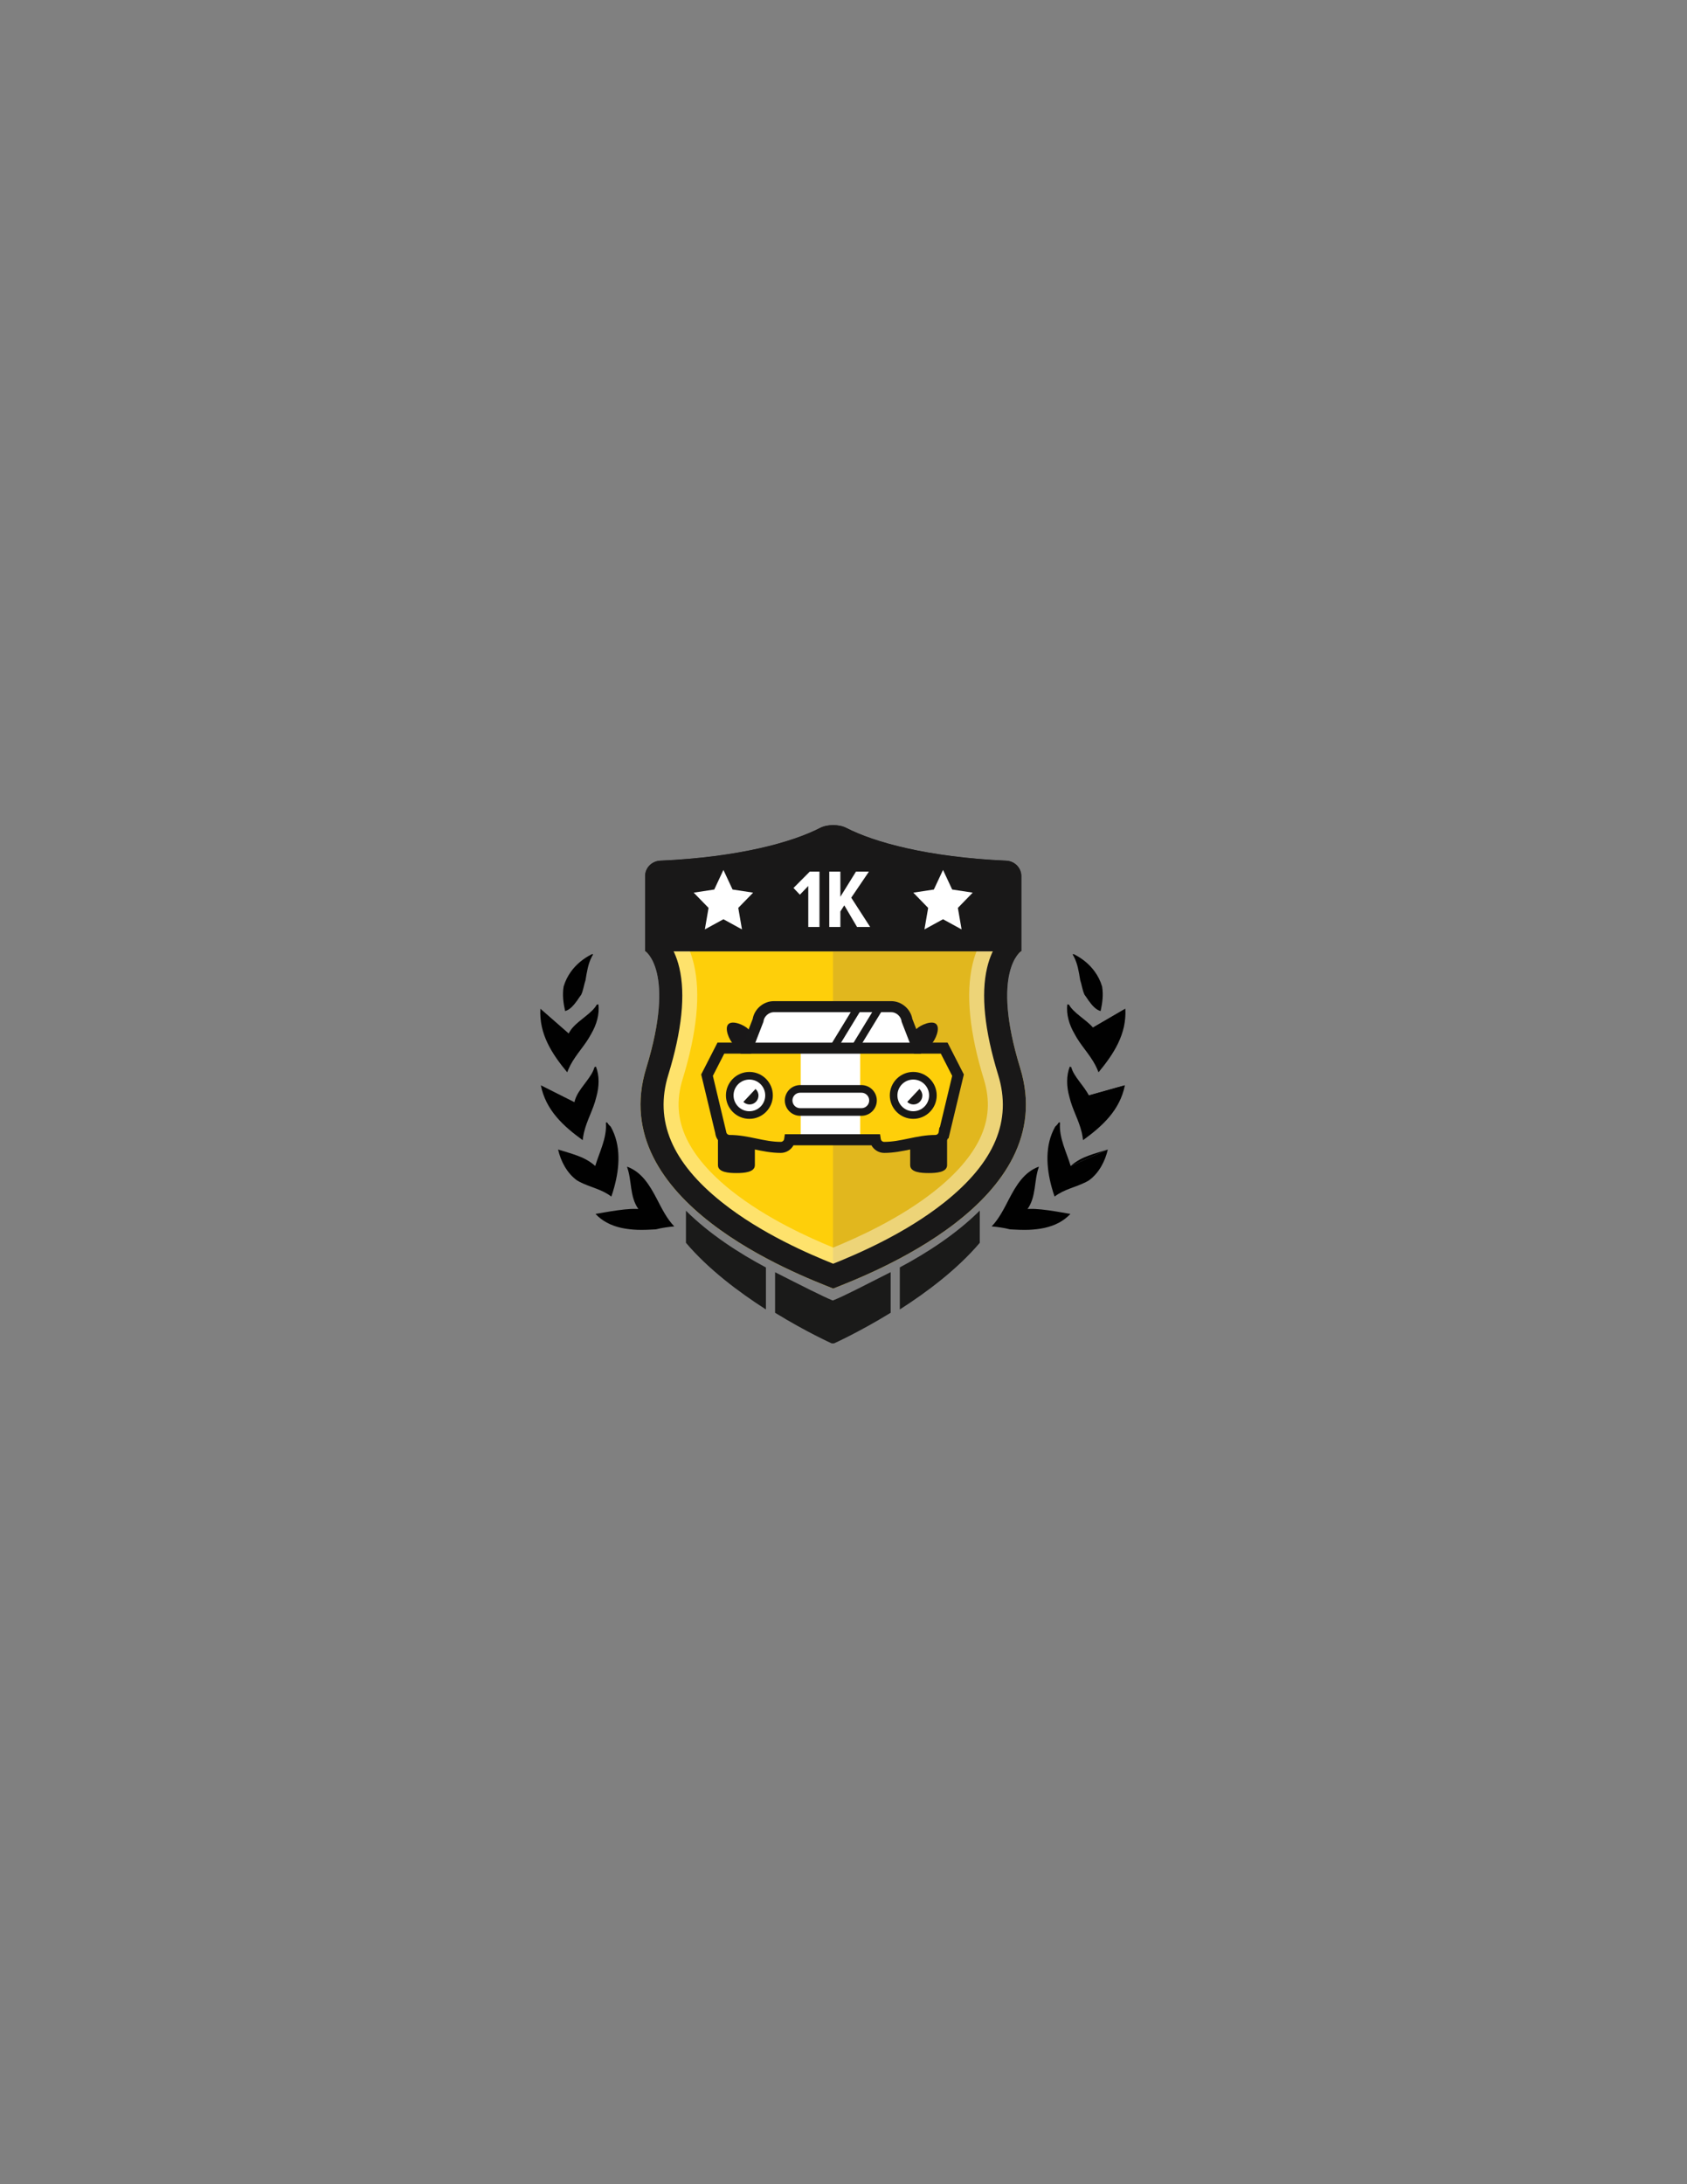 <?xml version="1.0" encoding="utf-8"?>
<!-- Generator: Adobe Illustrator 16.0.0, SVG Export Plug-In . SVG Version: 6.00 Build 0)  -->
<!DOCTYPE svg PUBLIC "-//W3C//DTD SVG 1.1//EN" "http://www.w3.org/Graphics/SVG/1.1/DTD/svg11.dtd">
<svg version="1.1" id="Layer_1" xmlns="http://www.w3.org/2000/svg" xmlns:xlink="http://www.w3.org/1999/xlink" x="0px" y="0px"
	 width="612px" height="792px" viewBox="0 0 612 792" enable-background="new 0 0 612 792" xml:space="preserve">
<rect x="0" y="0" width="612" height="792" fill="#808080" stroke="none"/>
<path fill="none" d="M346.63,60"/>
<path fill="none" d="M346.63,3305.597"/>
<path fill="#FECF0A" d="M370.104,387.303c-10.15-32.987-1.588-41.101,0.215-42.339h-67.617h-68.482
	c1.803,1.238,10.366,9.352,0.216,42.339c-14.918,48.481,55.285,74.915,67.834,79.935c0.136-0.054,0.282-0.112,0.433-0.172
	C316.338,461.639,384.857,435.257,370.104,387.303"/>
<g opacity="0.6">
	<g>
		<defs>
			<rect id="SVGID_1_" x="302.2" y="344.96" width="69.47" height="122.101"/>
		</defs>
		<clipPath id="SVGID_2_">
			<use xlink:href="#SVGID_1_"  overflow="visible"/>
		</clipPath>
		<path clip-path="url(#SVGID_2_)" fill="#CDA72C" d="M369.602,387.303c-10.15-32.987-1.588-41.101,0.215-42.339h-67.617v122.102
			C315.836,461.639,384.356,435.257,369.602,387.303"/>
	</g>
</g>
<g opacity="0.4">
	<g>
		<defs>
			<rect id="SVGID_3_" x="232.37" y="299.19" width="139.8" height="168.05"/>
		</defs>
		<clipPath id="SVGID_4_">
			<use xlink:href="#SVGID_3_"  overflow="visible"/>
		</clipPath>
		<path clip-path="url(#SVGID_4_)" fill="#FFFFFF" d="M302.27,313.247c12.872,6.204,32.307,10.53,54.446,12.167v14.542
			c-1.519,2.447-2.946,5.631-3.908,9.729c-2.505,10.653-1.122,24.675,4.108,41.676c2.328,7.568,1.855,14.6-1.444,21.499
			c-3.051,6.373-8.519,12.724-16.251,18.875c-12.736,10.132-28.211,17.049-36.951,20.637c-8.742-3.588-24.216-10.505-36.953-20.637
			c-7.732-6.15-13.201-12.502-16.25-18.875c-3.302-6.898-3.774-13.931-1.445-21.5c5.23-17,6.613-31.022,4.109-41.675
			c-0.964-4.097-2.391-7.282-3.91-9.729v-14.542C269.96,323.777,289.396,319.451,302.27,313.247 M302.27,299.186
			c-1.728,0-3.453,0.347-4.796,1.037c-9.942,5.12-29.271,10.588-57.983,11.864c-3.017,0.134-5.465,2.57-5.465,5.589v27.161
			c0,0,11.262,7.192,0.409,42.466c-14.918,48.482,55.285,74.915,67.835,79.934c12.549-5.019,82.75-31.451,67.834-79.934
			c-10.854-35.274,0.409-42.466,0.409-42.466v-27.161c0-3.019-2.448-5.455-5.465-5.589c-28.713-1.276-48.042-6.744-57.985-11.864
			C305.722,299.532,303.994,299.186,302.27,299.186"/>
	</g>
</g>
<path fill="#191818" d="M370.513,317.676c0-3.02-2.449-5.455-5.466-5.589c-28.711-1.276-48.041-6.744-57.983-11.865
	c-2.685-1.382-6.905-1.382-9.59,0c-9.942,5.121-29.271,10.589-57.983,11.865c-3.017,0.134-5.466,2.569-5.466,5.589v27.161
	c0,0,0.069,0.041,0.194,0.127h136.1c0.125-0.086,0.194-0.127,0.194-0.127V317.676z"/>
<path fill="#191818" d="M302.27,307.552c0.526,0,0.893,0.091,1.006,0.13c13.129,6.748,34.478,11.32,58.871,12.638v21.295
	c-1.498,2.069-3.057,5.072-4.053,9.313c-2.281,9.702-0.932,22.77,4.014,38.836c5.106,16.6-1.273,31.719-19.506,46.221
	c-14.388,11.444-31.921,18.869-40.332,22.248c-8.414-3.379-25.947-10.804-40.334-22.248c-18.232-14.502-24.613-29.621-19.505-46.221
	c4.943-16.066,6.294-29.134,4.013-38.836c-0.996-4.241-2.555-7.243-4.053-9.313V320.32c24.393-1.318,45.742-5.89,58.872-12.638
	C301.375,307.643,301.742,307.552,302.27,307.552 M302.27,299.186c-1.728,0-3.453,0.346-4.796,1.037
	c-9.942,5.12-29.271,10.588-57.983,11.864c-3.017,0.134-5.465,2.57-5.465,5.589v27.161c0,0,11.262,7.192,0.409,42.466
	c-14.918,48.482,55.285,74.915,67.835,79.934c12.549-5.019,82.75-31.451,67.834-79.934c-10.854-35.274,0.409-42.466,0.409-42.466
	v-27.161c0-3.019-2.448-5.455-5.465-5.589c-28.713-1.276-48.042-6.744-57.985-11.864
	C305.721,299.531,303.994,299.186,302.27,299.186"/>
<polygon fill="#FFFFFF" points="293.219,336.132 293.219,321.26 290.178,324.421 287.859,321.981 293.76,316.051 297.282,316.051 
	297.282,336.132 "/>
<polygon fill="#FFFFFF" points="310.918,336.132 306.282,328.273 304.867,330.503 304.867,336.132 300.833,336.132 300.833,316.051 
	304.867,316.051 304.867,325.174 310.527,316.051 315.225,316.051 308.811,325.505 315.676,336.132 "/>
<path fill="#191818" d="M336.886,403.811c-2.64,0-6.695,0.223-6.695,2.862v15.822c0,2.64,4.056,2.863,6.695,2.863
	s6.694-0.224,6.694-2.863v-15.822C343.58,404.033,339.525,403.811,336.886,403.811"/>
<path fill="#191818" d="M267.15,403.811c-2.641,0-6.695,0.223-6.695,2.862v15.822c0,2.64,4.055,2.863,6.695,2.863
	c2.639,0,6.695-0.224,6.695-2.863v-15.822C273.846,404.033,269.789,403.811,267.15,403.811"/>
<path fill="#FECF0A" d="M261.371,380.321l-4.881,9.532l4.963,20.693c0.128,1.675,1.525,2.994,3.232,2.994
	c6.492,0,12.064,2.508,18.557,2.508c1.627,0,2.972-1.198,3.207-2.761h31.095c0.235,1.563,1.579,2.761,3.206,2.761
	c6.492,0,12.064-2.508,18.557-2.508c1.627,0,2.971-1.198,3.206-2.762h0.015l5.017-20.926l-4.879-9.532H261.371z"/>
<path fill="#FFFFFF" d="M342.527,380.053h-9.592l-3.902-10.064c-0.381-2.744-2.936-4.969-5.707-4.969h-42.617
	c-2.771,0-5.325,2.226-5.705,4.969l-3.903,10.064h-9.593l-0.137,0.269h81.293L342.527,380.053z"/>
<rect x="290.473" y="381.324" fill="#FFFFFF" width="21.573" height="33.363"/>
<path fill="#FFFFFF" d="M278.985,397.196c0,3.937-3.191,7.127-7.126,7.127c-3.938,0-7.127-3.19-7.127-7.127
	c0-3.936,3.189-7.127,7.127-7.127C275.794,390.069,278.985,393.261,278.985,397.196"/>
<path fill="#191818" d="M271.859,405.703c-4.691,0-8.508-3.815-8.508-8.507c0-4.689,3.816-8.507,8.508-8.507
	c4.689,0,8.506,3.817,8.506,8.507C280.365,401.888,276.549,405.703,271.859,405.703 M271.859,391.449
	c-3.17,0-5.748,2.578-5.748,5.747s2.578,5.747,5.748,5.747c3.168,0,5.745-2.578,5.745-5.747S275.027,391.449,271.859,391.449"/>
<path fill="#191818" d="M274.085,394.864l-4.409,4.692c0.581,0.572,1.379,0.926,2.259,0.926c1.779,0,3.222-1.442,3.222-3.221
	C275.156,396.309,274.742,395.454,274.085,394.864"/>
<path fill="#FFFFFF" d="M338.434,397.196c0,3.937-3.191,7.127-7.127,7.127c-3.938,0-7.127-3.19-7.127-7.127
	c0-3.936,3.189-7.127,7.127-7.127C335.242,390.069,338.434,393.261,338.434,397.196"/>
<path fill="#191818" d="M331.307,405.703c-4.691,0-8.508-3.815-8.508-8.507c0-4.689,3.816-8.507,8.508-8.507
	c4.689,0,8.506,3.817,8.506,8.507C339.813,401.888,335.996,405.703,331.307,405.703 M331.307,391.449
	c-3.17,0-5.748,2.578-5.748,5.747s2.578,5.747,5.748,5.747c3.168,0,5.746-2.578,5.746-5.747S334.475,391.449,331.307,391.449"/>
<path fill="#191818" d="M333.533,394.864l-4.41,4.692c0.582,0.572,1.379,0.926,2.26,0.926c1.778,0,3.221-1.442,3.221-3.221
	C334.604,396.309,334.189,395.454,333.533,394.864"/>
<path fill="#FFFFFF" d="M316.704,399.025c0-2.312-1.875-4.187-4.187-4.187h-22.236c-2.313,0-4.187,1.875-4.187,4.187
	c0,2.313,1.874,4.188,4.187,4.188h22.236C314.829,403.213,316.704,401.339,316.704,399.025"/>
<path fill="#191818" d="M312.517,404.593h-22.235c-3.07,0-5.566-2.498-5.566-5.567c0-3.069,2.496-5.566,5.566-5.566h22.235
	c3.069,0,5.567,2.498,5.567,5.566C318.084,402.095,315.586,404.593,312.517,404.593 M290.281,396.219
	c-1.549,0-2.808,1.259-2.808,2.807c0,1.549,1.259,2.807,2.808,2.807h22.235c1.548,0,2.808-1.258,2.808-2.807
	c0-1.548-1.26-2.807-2.808-2.807H290.281z"/>
<rect x="268.65" y="378.071" fill="#191818" width="65.471" height="4"/>
<path fill="#191718" d="M337.877,378.577c-1.502,1.502-3.938,1.502-5.439,0c-1.502-1.502-1.502-3.938,0-5.44
	s5.711-3.276,7.213-1.773C341.152,372.866,339.379,377.075,337.877,378.577"/>
<path fill="#191718" d="M266.01,378.577c1.502,1.502,3.938,1.502,5.439,0c1.502-1.502,1.502-3.938,0-5.44s-5.711-3.276-7.214-1.773
	C262.733,372.866,264.508,377.075,266.01,378.577"/>
<rect x="305.65" y="363.5" transform="matrix(0.854 0.521 -0.521 0.854 238.681 -105.435)" fill="#191818" width="2.759" height="17.338"/>
<rect x="313.426" y="363.501" transform="matrix(0.854 0.521 -0.521 0.854 239.819 -109.484)" fill="#191818" width="2.759" height="17.337"/>
<path fill="#191818" d="M320.75,418.05c-1.957,0-3.715-1.11-4.612-2.762h-28.284c-0.898,1.651-2.654,2.762-4.611,2.762
	c-3.452,0-6.621-0.659-9.686-1.296c-2.998-0.625-5.831-1.213-8.871-1.213c-2.662,0-4.918-2.035-5.211-4.664l-5.101-21.275
	l5.911-11.548h9.445l3.33-8.587c0.631-3.635,3.941-6.447,7.647-6.447h42.618c3.707,0,7.017,2.812,7.648,6.446l3.329,8.588h9.446
	l5.912,11.548l-5.557,23.179h-0.188c-0.896,1.651-2.655,2.761-4.611,2.761c-3.04,0-5.873,0.588-8.871,1.213
	C327.371,417.391,324.203,418.05,320.75,418.05 M284.727,411.288h34.54l0.255,1.703c0.092,0.604,0.619,1.059,1.229,1.059
	c3.04,0,5.873-0.589,8.871-1.214c3.064-0.637,6.234-1.295,9.686-1.295c0.609,0,1.139-0.455,1.229-1.059l0.256-1.702h0.16
	l4.476-18.674l-4.122-8.053h-9.738l-4.483-11.559l-0.032-0.23c-0.243-1.759-1.949-3.245-3.725-3.245h-42.618
	c-1.775,0-3.479,1.486-3.724,3.244l-0.031,0.23l-4.484,11.56h-9.738l-4.121,8.053l4.838,20.287c0.049,0.644,0.593,1.147,1.238,1.147
	c3.452,0,6.621,0.658,9.686,1.295c2.998,0.625,5.832,1.214,8.871,1.214c0.609,0,1.138-0.455,1.229-1.06L284.727,411.288z"/>
<polygon fill="#FFFFFF" points="273.215,323.677 265.756,322.546 262.436,315.448 259.115,322.546 251.656,323.677 257.046,329.211 
	255.698,337.006 262.436,333.325 269.172,337.006 267.825,329.211 "/>
<polygon fill="#FFFFFF" points="352.881,323.677 345.422,322.546 342.102,315.448 338.781,322.546 331.323,323.677 336.712,329.211 
	335.365,337.006 342.102,333.325 348.839,337.006 347.491,329.211 "/>
<path fill="#010101" d="M408.082,393.532l-12.194,6.129c-0.163-0.847-0.492-1.687-0.875-2.451"/>
<path fill="#010101" d="M395.013,397.21c-1.817-3.577-5.513-6.851-6.38-10.245l-0.531-0.223c-1.337,3.336-1.193,7.327-0.168,10.951
	c1.107,4.703,3.423,8.369,4.508,12.994c0.193,0.89,0.354,1.774,0.458,2.742c6.956-5.05,13.369-10.809,15.183-19.897"/>
<path fill="#010101" d="M391.877,355.427c0.578,1.658,0.758,3.546,1.548,5.248c0.511,0.668,0.961,1.357,1.431,2.058
	c1.314,1.813,2.676,3.43,4.42,3.884c0.606-2.796,1.065-5.733,0.535-8.912c-0.605-2.012-1.507-3.807-2.691-5.429
	c-1.848-2.56-4.357-4.637-7.396-6.199c-0.099-0.056-0.166-0.071-0.224-0.119l-0.403,0.093c0.158,0.24,0.304,0.517,0.461,0.796
	C390.934,349.471,391.346,352.248,391.877,355.427"/>
<path fill="#010101" d="M408.246,365.768l-10.276,8.981c-0.369-0.78-0.897-1.51-1.459-2.155"/>
<path fill="#010101" d="M396.511,372.594c-2.653-3.01-7.05-5.257-8.736-8.326l-0.571-0.084c-0.461,3.565,0.676,7.393,2.573,10.646
	c2.248,4.278,5.406,7.249,7.611,11.456c0.409,0.813,0.786,1.631,1.128,2.54c5.475-6.626,10.246-13.805,9.73-23.058"/>
<path fill="#010101" d="M209.271,397.21c1.816-3.577,5.513-6.851,6.379-10.245l0.531-0.223c1.338,3.336,1.193,7.327,0.17,10.951
	c-1.109,4.703-3.424,8.369-4.508,12.994c-0.194,0.89-0.354,1.774-0.459,2.742c-6.957-5.05-13.369-10.809-15.182-19.897l12.193,6.129
	C208.559,398.814,208.889,397.975,209.271,397.21"/>
<path fill="#010101" d="M212.407,355.427c-0.578,1.658-0.759,3.546-1.548,5.248c-0.51,0.668-0.961,1.357-1.432,2.058
	c-1.314,1.813-2.676,3.43-4.42,3.884c-0.605-2.796-1.064-5.733-0.533-8.912c0.604-2.012,1.506-3.807,2.689-5.429
	c1.848-2.56,4.357-4.637,7.396-6.199c0.099-0.056,0.166-0.071,0.223-0.119l0.404,0.093c-0.158,0.24-0.304,0.517-0.461,0.796
	C213.35,349.471,212.938,352.248,212.407,355.427"/>
<path fill="#010101" d="M207.773,372.594c2.652-3.01,7.049-5.257,8.736-8.326l0.57-0.084c0.461,3.565-0.675,7.393-2.572,10.646
	c-2.248,4.278-5.406,7.249-7.611,11.456c-0.41,0.813-0.785,1.631-1.129,2.54c-5.475-6.626-10.246-13.805-9.729-23.058l10.276,8.981
	C206.684,373.969,207.211,373.238,207.773,372.594"/>
<path fill="#010101" d="M375.41,438.368c-0.916-0.019-1.783-0.027-2.639,0.014c3.213-4.571,2.291-10.164,4.059-15.119l-0.018-0.219
	c-5.328,2.008-8.123,6.7-10.73,11.657c-1.861,3.592-3.684,7.273-6.34,9.994c1.109,0.08,2.154,0.229,3.234,0.388
	c1.123,0.163,2.275,0.386,3.436,0.692c2.306,0.135,4.58,0.237,6.732,0.167c4.034-0.171,7.795-0.855,11.037-2.607
	c1.5-0.797,2.901-1.848,4.131-3.16c-0.949-0.153-1.992-0.342-3.029-0.524C382.02,439.096,378.585,438.526,375.41,438.368"/>
<path fill="#010101" d="M401.893,416.817c-2.373,0.757-4.701,1.368-6.877,2.187c-2.345,0.846-4.607,1.987-6.605,3.79"/>
<path fill="#010101" d="M388.41,422.794c-1.494-5.036-4.274-10.122-3.865-15.641l-0.143-0.219l-0.373,0.165
	c-0.045,0.035-0.098,0.107-0.102,0.144c-0.292,0.5-0.601,0.786-1.136,1.3c-3.806,6.707-3.229,14.78-1.276,21.92
	c0.321,1.177,0.654,2.295,1.063,3.426c3.423-2.676,7.644-3.359,11.442-5.307c0.342-0.207,0.676-0.369,1.029-0.582
	c3.66-2.641,5.887-7.007,6.842-11.183"/>
<path fill="#010101" d="M228.938,438.368c0.915-0.019,1.782-0.027,2.637,0.014c-3.211-4.571-2.289-10.164-4.058-15.119l0.017-0.219
	c5.33,2.008,8.125,6.7,10.731,11.657c1.862,3.592,3.683,7.273,6.339,9.994c-1.109,0.08-2.152,0.229-3.234,0.388
	c-1.121,0.163-2.274,0.386-3.435,0.692c-2.306,0.135-4.581,0.237-6.731,0.167c-4.035-0.171-7.795-0.855-11.037-2.607
	c-1.502-0.797-2.902-1.848-4.131-3.16c0.949-0.153,1.992-0.342,3.027-0.524C222.328,439.096,225.762,438.526,228.938,438.368"/>
<path fill="#010101" d="M215.938,422.794c1.494-5.036,4.273-10.122,3.863-15.641l0.144-0.219l0.374,0.165
	c0.044,0.035,0.097,0.107,0.102,0.144c0.291,0.5,0.6,0.786,1.135,1.3c3.806,6.707,3.23,14.78,1.275,21.92
	c-0.32,1.177-0.652,2.295-1.063,3.426c-3.422-2.676-7.644-3.359-11.442-5.307c-0.342-0.207-0.677-0.369-1.03-0.582
	c-3.658-2.641-5.885-7.007-6.841-11.183c2.373,0.757,4.701,1.368,6.876,2.187C211.676,419.85,213.938,420.991,215.938,422.794"/>
<path fill="#1A1A19" d="M302.115,471.57c-3.51-1.403-11.533-5.484-20.939-10.254v14.698c11.414,7.014,20.566,11.113,20.566,11.113
	l0.399-0.001l0.399,0.001c0,0,9.152-4.1,20.567-11.113v-14.726c-9.063,4.597-16.849,8.632-20.562,10.109
	C302.397,471.458,302.252,471.517,302.115,471.57"/>
<path fill="#1A1A19" d="M248.846,450.647c8.119,9.569,19.146,17.858,29.014,24.17v-15.224c-9.689-5.161-20.402-12.017-29.014-20.575
	V450.647z"/>
<path fill="#1A1A19" d="M326.425,474.817c9.868-6.312,20.895-14.601,29.014-24.17v-11.686c-8.606,8.569-19.317,15.433-29.014,20.602
	V474.817z"/>
</svg>

